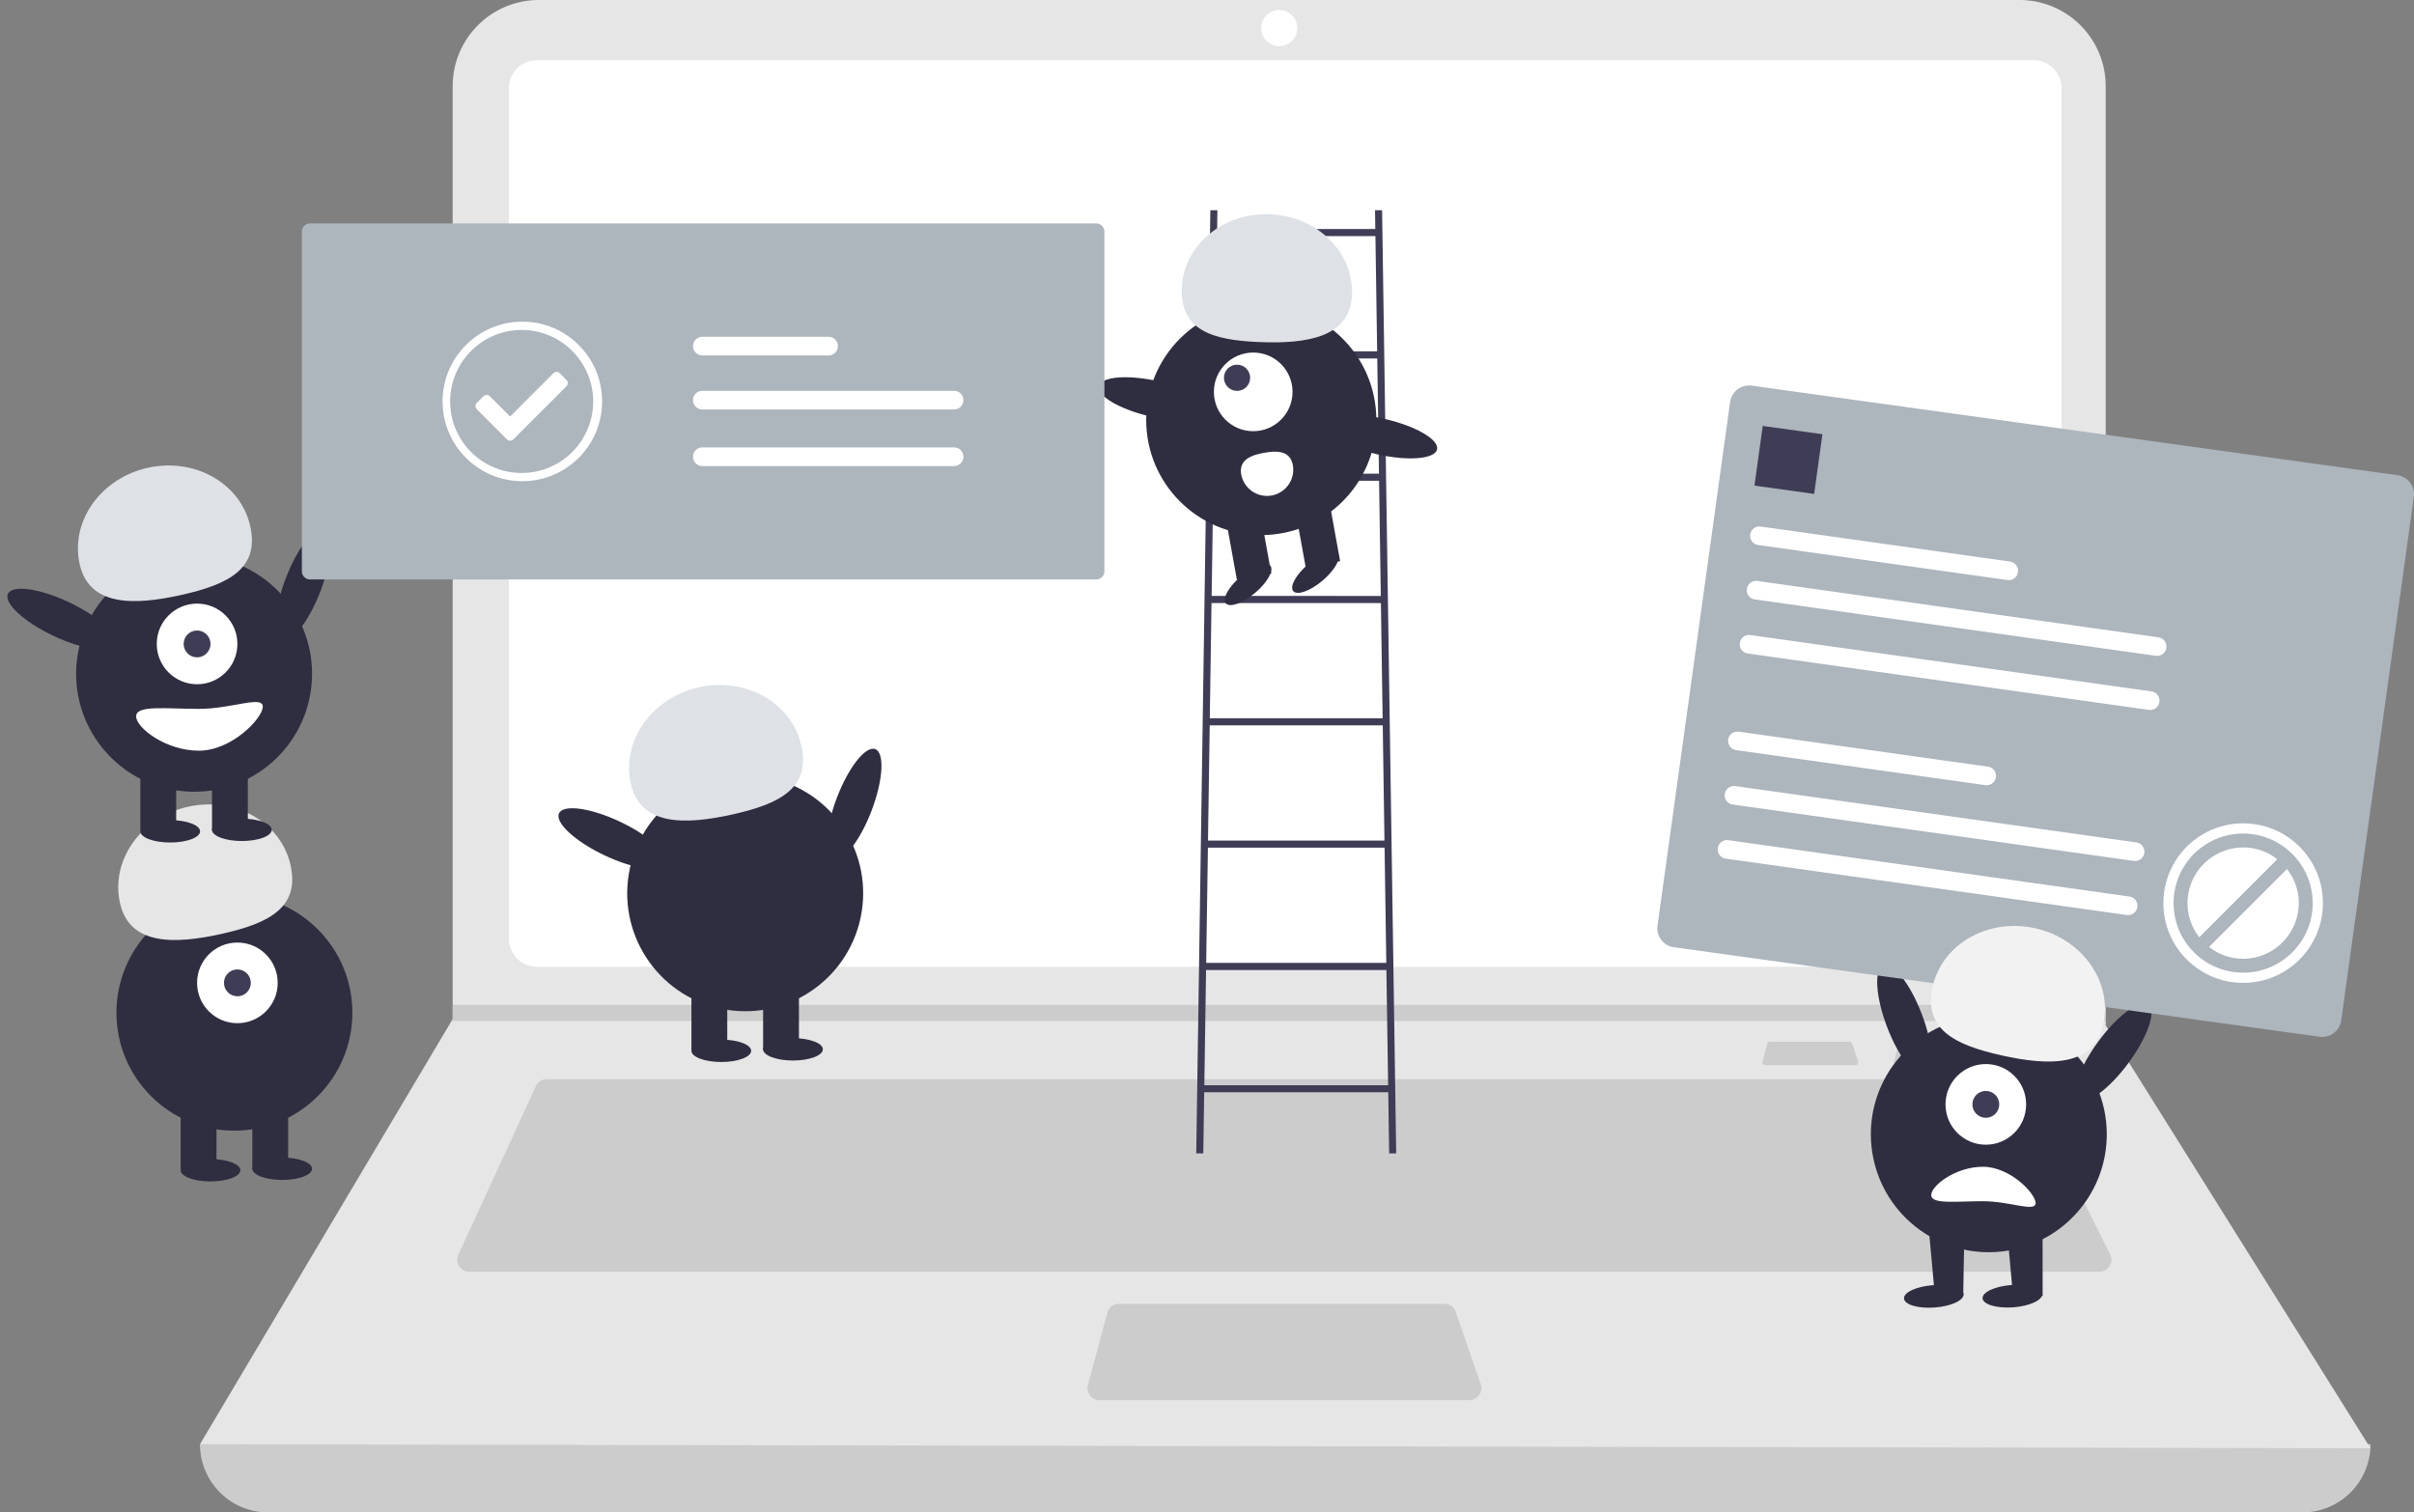 <svg xmlns="http://www.w3.org/2000/svg" width="209.508" height="131.273" viewBox="0 0 209.508 131.273">
  <rect x="0" y="0" width="209.508" height="131.273" fill="#808080" stroke="none"/>
  <g id="그룹_6" data-name="그룹 6" transform="translate(0 0)">
    <path id="패스_23" data-name="패스 23" d="M413.467,689.239H236.928a5.919,5.919,0,0,1-5.919-5.919h0a797.923,797.923,0,0,1,188.378,0h0A5.919,5.919,0,0,1,413.467,689.239Z" transform="translate(-213.653 -557.966)" fill="#ccc"/>
    <path id="패스_24" data-name="패스 24" d="M419.386,299.594l-188.378-.348L252.84,262.51l.1-.174V181.375a7.482,7.482,0,0,1,7.484-7.483H388.922a7.482,7.482,0,0,1,7.483,7.484v81.517Z" transform="translate(-213.653 -173.892)" fill="#e6e6e6"/>
    <path id="패스_25" data-name="패스 25" d="M346.232,195.864a2.44,2.44,0,0,0-2.437,2.437v73.819a2.44,2.44,0,0,0,2.437,2.437h129.88a2.44,2.44,0,0,0,2.437-2.437V198.3a2.44,2.44,0,0,0-2.437-2.437Z" transform="translate(-299.628 -190.641)" fill="#fff"/>
    <path id="패스_26" data-name="패스 26" d="M332.717,567.913a1.047,1.047,0,0,0-.949.608l-6.727,14.625a1.045,1.045,0,0,0,.949,1.481H467.46a1.045,1.045,0,0,0,.934-1.512l-7.312-14.625a1.039,1.039,0,0,0-.934-.577Z" transform="translate(-285.259 -474.246)" fill="#ccc"/>
    <circle id="타원_7" data-name="타원 7" cx="1.567" cy="1.567" r="1.567" transform="translate(109.455 0.871)" fill="#fff"/>
    <path id="패스_27" data-name="패스 27" d="M557.773,649.94a1.046,1.046,0,0,0-1.009.773l-1.687,6.268a1.044,1.044,0,0,0,1.009,1.316h32.092a1.044,1.044,0,0,0,.987-1.386l-2.169-6.268a1.045,1.045,0,0,0-.987-.7Z" transform="translate(-460.657 -536.773)" fill="#ccc"/>
    <path id="패스_28" data-name="패스 28" d="M305.734,366.922v1.393H162.169l.108-.174v-1.219Z" transform="translate(-122.981 -279.697)" fill="#ccc"/>
    <path id="패스_29" data-name="패스 29" d="M850.094,554.237a.255.255,0,0,0-.246.188l-.411,1.526a.254.254,0,0,0,.246.321H857.5a.255.255,0,0,0,.24-.338l-.528-1.526a.254.254,0,0,0-.24-.171Z" transform="translate(-685.062 -463.821)" fill="#ccc"/>
    <path id="패스_30" data-name="패스 30" d="M802.094,554.237a.255.255,0,0,0-.246.188l-.411,1.526a.254.254,0,0,0,.246.321H809.5a.255.255,0,0,0,.24-.338l-.528-1.526a.254.254,0,0,0-.24-.171Z" transform="translate(-648.472 -463.821)" fill="#ccc"/>
    <path id="패스_31" data-name="패스 31" d="M611.478,332.512h.612l-1.225-81.868h-.612l.024,1.633H596.55l.024-1.633h-.613l-1.225,81.868h.612l.079-5.308H611.4Zm-.883-59H596.233l.15-10h14.064Zm.009.612.15,10H596.074l.15-10Zm.159,10.616.15,10h-15l.15-10Zm.159,10.616.15,10H595.756l.15-10Zm.159,10.616.15,10H595.6l.15-10Zm-.794-53.082.15,10H596.391l.15-10Zm-14.849,73.7.15-10H611.24l.15,10Z" transform="translate(-490.916 -232.398)" fill="#3f3d56"/>
    <circle id="타원_8" data-name="타원 8" cx="9.987" cy="9.987" r="9.987" transform="translate(99.477 26.469)" fill="#2f2e41"/>
    <rect id="사각형_4" data-name="사각형 4" width="3.034" height="5.436" transform="translate(112.353 43.9) rotate(-10.261)" fill="#2f2e41"/>
    <rect id="사각형_5" data-name="사각형 5" width="3.034" height="5.436" transform="translate(106.382 44.981) rotate(-10.261)" fill="#2f2e41"/>
    <ellipse id="타원_9" data-name="타원 9" cx="2.528" cy="0.948" rx="2.528" ry="0.948" transform="matrix(0.763, -0.646, 0.646, 0.763, 105.78, 51.642)" fill="#2f2e41"/>
    <ellipse id="타원_10" data-name="타원 10" cx="2.528" cy="0.948" rx="2.528" ry="0.948" transform="matrix(0.763, -0.646, 0.646, 0.763, 111.627, 50.584)" fill="#2f2e41"/>
    <circle id="타원_11" data-name="타원 11" cx="3.413" cy="3.413" r="3.413" transform="translate(105.352 30.6)" fill="#fff"/>
    <circle id="타원_12" data-name="타원 12" cx="1.138" cy="1.138" r="1.138" transform="translate(106.224 31.652)" fill="#3f3d56"/>
    <path id="패스_32" data-name="패스 32" d="M604.207,259.093c.15-3.7-3.036-6.829-7.118-6.995s-7.511,2.7-7.661,6.395,2.687,4.538,6.768,4.7S604.057,262.791,604.207,259.093Z" transform="translate(-486.865 -233.502)" fill="#dee2e6"/>
    <ellipse id="타원_13" data-name="타원 13" cx="1.568" cy="4.994" rx="1.568" ry="4.994" transform="matrix(0.223, -0.975, 0.975, 0.223, 95.024, 35.049)" fill="#2f2e41"/>
    <ellipse id="타원_14" data-name="타원 14" cx="1.568" cy="4.994" rx="1.568" ry="4.994" transform="matrix(0.223, -0.975, 0.975, 0.223, 114.629, 38.31)" fill="#2f2e41"/>
    <path id="패스_33" data-name="패스 33" d="M615.548,340a2.276,2.276,0,0,1-4.478.815v0c-.224-1.237.732-1.674,1.969-1.9S615.324,338.766,615.548,340Z" transform="translate(-503.341 -299.61)" fill="#fff"/>
    <ellipse id="타원_15" data-name="타원 15" cx="5.119" cy="1.607" rx="5.119" ry="1.607" transform="matrix(0.357, -0.934, 0.934, 0.357, 70.808, 74.011)" fill="#2f2e41"/>
    <circle id="타원_16" data-name="타원 16" cx="10.238" cy="10.238" r="10.238" transform="translate(52.928 85.999) rotate(-80.783)" fill="#2f2e41"/>
    <rect id="사각형_6" data-name="사각형 6" width="3.11" height="5.573" transform="translate(60.008 85.569)" fill="#2f2e41"/>
    <rect id="사각형_7" data-name="사각형 7" width="3.11" height="5.573" transform="translate(66.229 85.569)" fill="#2f2e41"/>
    <ellipse id="타원_17" data-name="타원 17" cx="2.592" cy="0.972" rx="2.592" ry="0.972" transform="translate(60.008 90.234)" fill="#2f2e41"/>
    <ellipse id="타원_18" data-name="타원 18" cx="2.592" cy="0.972" rx="2.592" ry="0.972" transform="translate(66.229 90.105)" fill="#2f2e41"/>
    <path id="패스_34" data-name="패스 34" d="M387.8,432.555c-.827-3.7,1.816-7.443,5.9-8.356s8.069,1.349,8.9,5.051-1.882,5.068-5.968,5.98S388.623,436.258,387.8,432.555Z" transform="translate(-333.054 -364.542)" fill="#dee2e6"/>
    <ellipse id="타원_19" data-name="타원 19" cx="1.607" cy="5.119" rx="1.607" ry="5.119" transform="translate(47.829 72.042) rotate(-64.626)" fill="#2f2e41"/>
    <circle id="타원_20" data-name="타원 20" cx="10.238" cy="10.238" r="10.238" transform="translate(10.106 77.662)" fill="#2f2e41"/>
    <rect id="사각형_8" data-name="사각형 8" width="3.11" height="5.573" transform="translate(15.679 95.935)" fill="#2f2e41"/>
    <rect id="사각형_9" data-name="사각형 9" width="3.11" height="5.573" transform="translate(21.899 95.935)" fill="#2f2e41"/>
    <ellipse id="타원_21" data-name="타원 21" cx="2.592" cy="0.972" rx="2.592" ry="0.972" transform="translate(15.679 100.601)" fill="#2f2e41"/>
    <ellipse id="타원_22" data-name="타원 22" cx="2.592" cy="0.972" rx="2.592" ry="0.972" transform="translate(21.899 100.471)" fill="#2f2e41"/>
    <circle id="타원_23" data-name="타원 23" cx="3.499" cy="3.499" r="3.499" transform="translate(17.104 81.81)" fill="#fff"/>
    <circle id="타원_24" data-name="타원 24" cx="1.166" cy="1.166" r="1.166" transform="translate(19.437 84.142)" fill="#3f3d56"/>
    <path id="패스_35" data-name="패스 35" d="M201.319,476.162c-.827-3.7,1.816-7.443,5.9-8.356s8.069,1.349,8.9,5.051-1.882,5.068-5.968,5.98S202.145,479.865,201.319,476.162Z" transform="translate(-190.906 -397.783)" fill="#e6e6e6"/>
    <ellipse id="타원_25" data-name="타원 25" cx="5.119" cy="1.607" rx="5.119" ry="1.607" transform="matrix(0.357, -0.934, 0.934, 0.357, 22.979, 54.959)" fill="#2f2e41"/>
    <circle id="타원_26" data-name="타원 26" cx="10.238" cy="10.238" r="10.238" transform="translate(5.099 66.948) rotate(-80.783)" fill="#2f2e41"/>
    <rect id="사각형_10" data-name="사각형 10" width="3.11" height="5.573" transform="translate(12.18 66.517)" fill="#2f2e41"/>
    <rect id="사각형_11" data-name="사각형 11" width="3.11" height="5.573" transform="translate(18.4 66.517)" fill="#2f2e41"/>
    <ellipse id="타원_27" data-name="타원 27" cx="2.592" cy="0.972" rx="2.592" ry="0.972" transform="translate(12.18 71.183)" fill="#2f2e41"/>
    <ellipse id="타원_28" data-name="타원 28" cx="2.592" cy="0.972" rx="2.592" ry="0.972" transform="translate(18.4 71.053)" fill="#2f2e41"/>
    <circle id="타원_29" data-name="타원 29" cx="3.499" cy="3.499" r="3.499" transform="translate(13.605 52.392)" fill="#fff"/>
    <circle id="타원_30" data-name="타원 30" cx="1.166" cy="1.166" r="1.166" transform="translate(15.938 54.724)" fill="#3f3d56"/>
    <path id="패스_36" data-name="패스 36" d="M186.6,352.412c-.827-3.7,1.816-7.443,5.9-8.356s8.069,1.349,8.9,5.051-1.882,5.068-5.968,5.98S187.426,356.115,186.6,352.412Z" transform="translate(-179.686 -303.451)" fill="#dee2e6"/>
    <ellipse id="타원_31" data-name="타원 31" cx="1.607" cy="5.119" rx="1.607" ry="5.119" transform="translate(0 52.99) rotate(-64.626)" fill="#2f2e41"/>
    <path id="패스_37" data-name="패스 37" d="M207.707,431.458c0,1,2.58,2.981,5.443,2.981s5.547-2.821,5.547-3.823-2.684.194-5.547.194S207.707,430.456,207.707,431.458Z" transform="translate(-195.891 -369.282)" fill="#fff"/>
    <path id="패스_38" data-name="패스 38" d="M268.917,255.461a.714.714,0,0,0-.713.713v29.477a.714.714,0,0,0,.713.713h68.226a.714.714,0,0,0,.713-.713V256.174a.714.714,0,0,0-.713-.713Z" transform="translate(-242.006 -236.07)" fill="#adb5bd"/>
    <circle id="타원_32" data-name="타원 32" cx="6.923" cy="6.923" r="6.923" transform="translate(38.41 27.92)" fill="#fff"/>
    <path id="Path_40" data-name="Path 40" d="M411.827,316.587a.809.809,0,1,0,0,1.619h21.857a.81.81,0,0,0,.027-1.619H411.827Z" transform="translate(-350.87 -282.665)" fill="#fff"/>
    <path id="Path_40-2" data-name="Path 40" d="M411.827,296.86a.809.809,0,1,0,0,1.619h10.915a.81.81,0,1,0,.027-1.619H411.827Z" transform="translate(-350.87 -267.628)" fill="#fff"/>
    <path id="Path_40-3" data-name="Path 40" d="M411.827,337.253a.809.809,0,1,0,0,1.619h21.857a.81.81,0,0,0,.027-1.619H411.827Z" transform="translate(-350.87 -298.418)" fill="#fff"/>
    <ellipse id="타원_33" data-name="타원 33" cx="1.607" cy="5.119" rx="1.607" ry="5.119" transform="matrix(0.934, -0.357, 0.357, 0.934, 161.954, 84.369)" fill="#2f2e41"/>
    <circle id="타원_34" data-name="타원 34" cx="10.238" cy="10.238" r="10.238" transform="translate(160.861 89.983) rotate(-9.217)" fill="#2f2e41"/>
    <path id="패스_39" data-name="패스 39" d="M733.062,447.932h-3.11l.609,6.674,2.507-.681Z" transform="translate(-555.79 -341.449)" fill="#2f2e41"/>
    <path id="패스_40" data-name="패스 40" d="M704.538,448h-3.11l.609,6.674,2.394-.7Z" transform="translate(-534.047 -341.505)" fill="#2f2e41"/>
    <ellipse id="타원_35" data-name="타원 35" cx="2.592" cy="0.972" rx="2.592" ry="0.972" transform="translate(165.175 111.738) rotate(-4.182)" fill="#2f2e41"/>
    <circle id="타원_36" data-name="타원 36" cx="3.499" cy="3.499" r="3.499" transform="translate(168.848 92.357)" fill="#fff"/>
    <circle id="타원_37" data-name="타원 37" cx="1.166" cy="1.166" r="1.166" transform="translate(171.181 94.69)" fill="#3f3d56"/>
    <ellipse id="타원_38" data-name="타원 38" cx="5.119" cy="1.607" rx="5.119" ry="1.607" transform="translate(179.09 94.484) rotate(-53.55)" fill="#2f2e41"/>
    <path id="패스_41" data-name="패스 41" d="M863.077,602.354c0-.826,2.126-2.457,4.486-2.457s4.572,2.325,4.572,3.151-2.212-.16-4.572-.16S863.077,603.18,863.077,602.354Z" transform="translate(-695.466 -498.627)" fill="#fff"/>
    <path id="패스_42" data-name="패스 42" d="M820.55,371.174l-56.042-7.769a1.666,1.666,0,0,1-1.42-1.877l6.3-45.446a1.666,1.666,0,0,1,1.877-1.42l56.042,7.769a1.666,1.666,0,0,1,1.42,1.877l-6.3,45.446a1.666,1.666,0,0,1-1.876,1.42Z" transform="translate(-619.234 -281.187)" fill="#adb5bd"/>
    <rect id="사각형_12" data-name="사각형 12" width="5.23" height="5.23" transform="translate(152.986 36.97) rotate(7.893)" fill="#3f3d56"/>
    <path id="패스_46" data-name="패스 46" d="M877.937,520.531c.827-3.7-1.816-7.443-5.9-8.356s-8.069,1.349-8.9,5.051,1.882,5.068,5.968,5.98S877.111,524.234,877.937,520.531Z" transform="translate(-695.4 -431.605)" fill="#f2f2f2"/>
    <ellipse id="타원_40" data-name="타원 40" cx="2.592" cy="0.972" rx="2.592" ry="0.972" transform="translate(171.996 111.721) rotate(-4.182)" fill="#2f2e41"/>
    <path id="Icon_awesome-check-circle" data-name="Icon awesome-check-circle" d="M12.975,6.769A6.206,6.206,0,1,1,6.769.563,6.206,6.206,0,0,1,12.975,6.769ZM6.051,10.055l4.6-4.6a.4.4,0,0,0,0-.566l-.566-.566a.4.4,0,0,0-.566,0L5.768,8.073,4.015,6.32a.4.4,0,0,0-.566,0l-.566.566a.4.4,0,0,0,0,.566l2.6,2.6A.4.4,0,0,0,6.051,10.055Z" transform="translate(38.505 28.077)" fill="#adb5bd"/>
    <circle id="타원_41" data-name="타원 41" cx="6.923" cy="6.923" r="6.923" transform="translate(187.757 71.463)" fill="#fff"/>
    <path id="Path_40-4" data-name="Path 40" d="M.81,0a.809.809,0,1,0,0,1.619H22.667A.81.81,0,0,0,22.694,0H.81Z" transform="translate(152.012 45.589) rotate(8)" fill="#fff"/>
    <path id="Path_40-5" data-name="Path 40" d="M.81,0a.809.809,0,1,0,0,1.619H22.667A.81.81,0,0,0,22.694,0H.81Z" transform="translate(150.098 63.392) rotate(8)" fill="#fff"/>
    <path id="합치기_1" data-name="합치기 1" d="M35.994,1.619H.809A.81.81,0,0,1,.809,0H36.021a.81.81,0,0,1-.013,1.619Z" transform="translate(151.692 50.309) rotate(8)" fill="#fff"/>
    <path id="합치기_3" data-name="합치기 3" d="M35.994,1.619H.809A.81.81,0,0,1,.809,0H36.021a.81.81,0,0,1-.013,1.619Z" transform="translate(149.777 68.112) rotate(8)" fill="#fff"/>
    <path id="합치기_2" data-name="합치기 2" d="M35.994,1.619H.809A.81.81,0,0,1,.809,0H36.021a.81.81,0,0,1-.013,1.619Z" transform="translate(151.085 55.004) rotate(8)" fill="#fff"/>
    <path id="합치기_4" data-name="합치기 4" d="M35.994,1.619H.809A.81.81,0,0,1,.809,0H36.021a.81.81,0,0,1-.013,1.619Z" transform="translate(149.17 72.807) rotate(8)" fill="#fff"/>
    <path id="Icon_material-do-not-disturb-alt" data-name="Icon material-do-not-disturb-alt" d="M9.038,3a6.038,6.038,0,1,0,6.038,6.038A6.056,6.056,0,0,0,9.038,3ZM4.208,9.038a4.845,4.845,0,0,1,4.83-4.83A4.759,4.759,0,0,1,12,5.234L5.234,12A4.759,4.759,0,0,1,4.208,9.038Zm4.83,4.83a4.759,4.759,0,0,1-2.959-1.026l6.763-6.763a4.759,4.759,0,0,1,1.026,2.959A4.845,4.845,0,0,1,9.038,13.869Z" transform="translate(185.642 69.348)" fill="#adb5bd"/>
  </g>
</svg>
